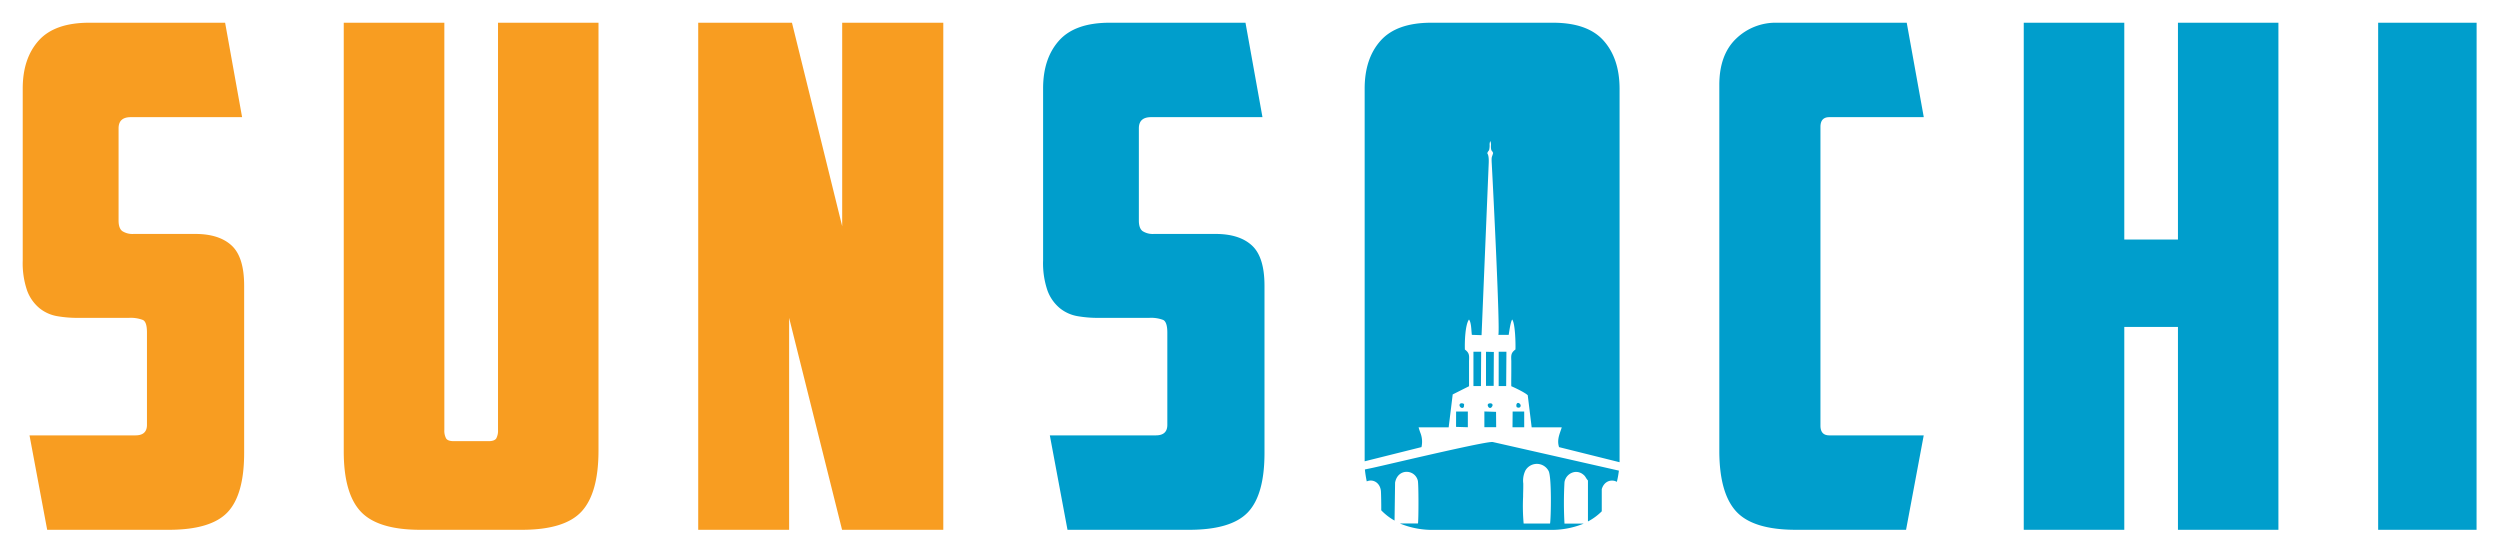 <svg id="Слой_1" data-name="Слой 1" xmlns="http://www.w3.org/2000/svg" viewBox="0 0 880 196">
  <title>logo</title>
  <path d="M418.57,186.49q14.82,0,20.68-6.16t5.85-20.92V100.57q0-10.09-4.42-14.16c-2.94-2.71-7.21-4.06-12.78-4.06H406.14a6.63,6.63,0,0,1-3.95-1c-.87-.66-1.31-1.89-1.31-3.7V45.18q0-3.94,4.3-3.94h39.21L438.41,8H390.6q-12.19,0-17.81,6.28t-5.62,16.86V91.71a29.59,29.59,0,0,0,1.55,10.58,14.54,14.54,0,0,0,4.31,6.16,13.56,13.56,0,0,0,6.21,2.83,41.8,41.8,0,0,0,7.3.61h17.93a12,12,0,0,1,5,.74c.95.49,1.43,2,1.43,4.43v32.5q0,3.69-4.06,3.69h-37.3l6.22,33.24ZM570.09,31.14v130c0,.52,0,1.05,0,1.56l-21.3-5.31c-.7-2.17-.06-4,.52-5.67.15-.44.31-.87.42-1.29l-10.58,0-1.38-11.3c-.91-.93-4.58-2.68-5.79-3.18-.05-1.68,0-3.38,0-5.07,0-.67,0-1.33,0-2s0-1.33,0-1.86c-.09-2-.13-2.82,1.46-4,.09-2.17-.09-9.27-1.15-10.55-.61.9-1,4.1-1.23,5.41h-3.64c.64-1.79-1.76-50.17-2.33-60.48-.1-1.79,0-2,.15-2.46a8.21,8.21,0,0,0,.34-1.09c-.51-1.15-.6-.43-.76-1.76a9.89,9.89,0,0,1,0-1,3.21,3.21,0,0,0-.23-1.44,3,3,0,0,0-.24,1.43,7.92,7.92,0,0,1-.05,1c-.16,1.28-.28.65-.76,1.77a.52.52,0,0,0,.1.32c.17.33.5,1,.38,3.52l-2.51,60.29-3.42-.11c-.21-1.6-.16-4.28-1-5.4-1.36,1.79-1.55,8-1.45,10.57,1.59,1.17,1.55,2.06,1.46,4,0,.53,0,1.13,0,1.84s0,1.32,0,2h0c0,1.69,0,3.39,0,5.07l-5.75,2.89-1.42,11.59-10.58,0c.2.75.4,1.31.58,1.81a8.55,8.55,0,0,1,.43,5.14l-20,5c0-.4,0-.79,0-1.2v-130q0-10.58,5.61-16.86T503.63,8h43q12.2,0,17.81,6.28T570.09,31.14ZM677.15,153.25l-6.22,33.24H632.2q-15.06,0-21-6.4t-6-21.18v-129q0-10.59,5.86-16.25A20,20,0,0,1,625.51,8h45.66l6,33.24H643.91c-2.07,0-3.11,1.14-3.11,3.44V149.81q0,3.44,3.11,3.44ZM802,8H766.64V84.32H747.75V8H712.36V186.49h35.39v-71.4h18.89v71.4H802Zm69.75,178.49H837.11V8h34.66ZM521.64,42.94c2.45-.79,1.49-.79,2.81-1.92l.47.49s.09.12.13.17c.83.93.79.8,2.19,1.27-.86,1.66-.91,1.07-1,3.47a13.49,13.49,0,0,0-1.78-.27,6.72,6.72,0,0,0-1.05.14l-.72.13C522.54,44,522.48,44.67,521.64,42.94Zm-.27,80.87-2.72,0v12.08h2.64Zm6.17,0h2.72l-.09,12.08h-2.64Zm-1.71.08-2.76-.07v12l2.7,0Zm8.08,19.46c-.49-1,.25-2.1,1.12-1.16C535.6,142.79,535.15,143.93,533.91,143.33Zm-19.81,0c.3.29,1.22.54,1.24-.58v-.11a2.84,2.84,0,0,0,0-.6h0c0,.07-.12.2-.26,0C513.85,141.62,513.35,142.61,514.1,143.34Zm10.94,0a.7.7,0,0,1-1.13-.11c-.57-.93.1-1.17.17-1.19h0C525.27,141.69,525.81,142.58,525,143.34Zm1.57,1.62-4.11-.13,0,5.54h4.15Zm5.84-.12,4.07,0,0,5.54h-4.12Zm-19.9,0h4.13l0,5.54-4.15-.13Zm57.3,20.81-44.4-10.07c-1.62-.31-22.36,4.49-34.49,7.3h0c-3.37.79-6.08,1.41-7.52,1.73-.57.13-1.68.35-3,.63a37.91,37.91,0,0,0,.66,4.2c2.35-1,4.86.62,5,3.68.06,1.59.12,4.11.1,6.5a20.09,20.09,0,0,0,4.68,3.61l.19-13.35c.92-5.1,6.93-4.79,8-.74.31,1.16.29,13.64.06,15.12l-6.33,0,.33.15a30,30,0,0,0,11.95,2.09h40.17a30,30,0,0,0,11.95-2.09l.25-.11H550.7a131.52,131.52,0,0,1,0-14.59,4.29,4.29,0,0,1,3.64-3.58,3.88,3.88,0,0,1,2.84.81c.92.7.85,1,1.47,1.81l.31.39,0,14.4a19.84,19.84,0,0,0,4.86-3.57l0-7.8c.85-2.91,3.48-3.59,5.32-2.57A35,35,0,0,0,569.85,165.68Zm-51.34,7.84h0a106.66,106.66,0,0,0,.11,10.67l12.58.11a89.31,89.31,0,0,0,.16-10.94c0-1.59-.08-3.09-.07-4.33,0-4.06-.61-9.19-6.26-9.26-5.43-.05-6.46,4.46-6.46,9,0,1.48,0,3.1-.06,4.77h0Zm17.62,1.33h0c0-1.29.06-2.49.06-3.45,0-.4,0-.79,0-1.18a8.14,8.14,0,0,1,.75-4.58,4.66,4.66,0,0,1,8.17.17c1.11,2.09.85,16.45.51,18.5h-9.3A70.18,70.18,0,0,1,536.13,174.85Zm-31.3-9.19c-1.24,2-.89,16.34-.62,18.59l9.41,0c.21-2.74.15-6,.1-9,0-1.35-.05-2.66-.05-3.88,0-4.13-.27-8-4.71-8.07A4.77,4.77,0,0,0,504.83,165.66Z" fill="#009ecc"/>
  <path d="M59.4,186.49q14.82,0,20.68-6.16t5.86-20.92V100.57q0-10.09-4.42-14.16t-12.8-4.06H47a6.61,6.61,0,0,1-3.95-1c-.87-.66-1.31-1.89-1.31-3.7V45.18q0-3.94,4.3-3.94H85.22L79.24,8H31.43Q19.24,8,13.62,14.28T8,31.14V91.71a29.59,29.59,0,0,0,1.55,10.58,14.54,14.54,0,0,0,4.31,6.16,13.56,13.56,0,0,0,6.21,2.83,41.8,41.8,0,0,0,7.3.61H45.3a12.06,12.06,0,0,1,5,.74c1,.49,1.43,2,1.43,4.43v32.5c0,2.46-1.35,3.69-4.07,3.69H10.39l6.22,33.24Zm124.27,0q15.06,0,21-6.4t6-21.18V8H175.3V151.29a5.78,5.78,0,0,1-.6,3c-.4.66-1.31,1-2.75,1H159.76c-1.44,0-2.35-.32-2.75-1a5.78,5.78,0,0,1-.6-3V8H121V158.91q0,14.78,6,21.18t21,6.4ZM278.77,8h-33V186.49h32v-74.6l18.64,74.6h35.63V8H296.45V79.64Z" fill="#f89d21"/>
</svg>
